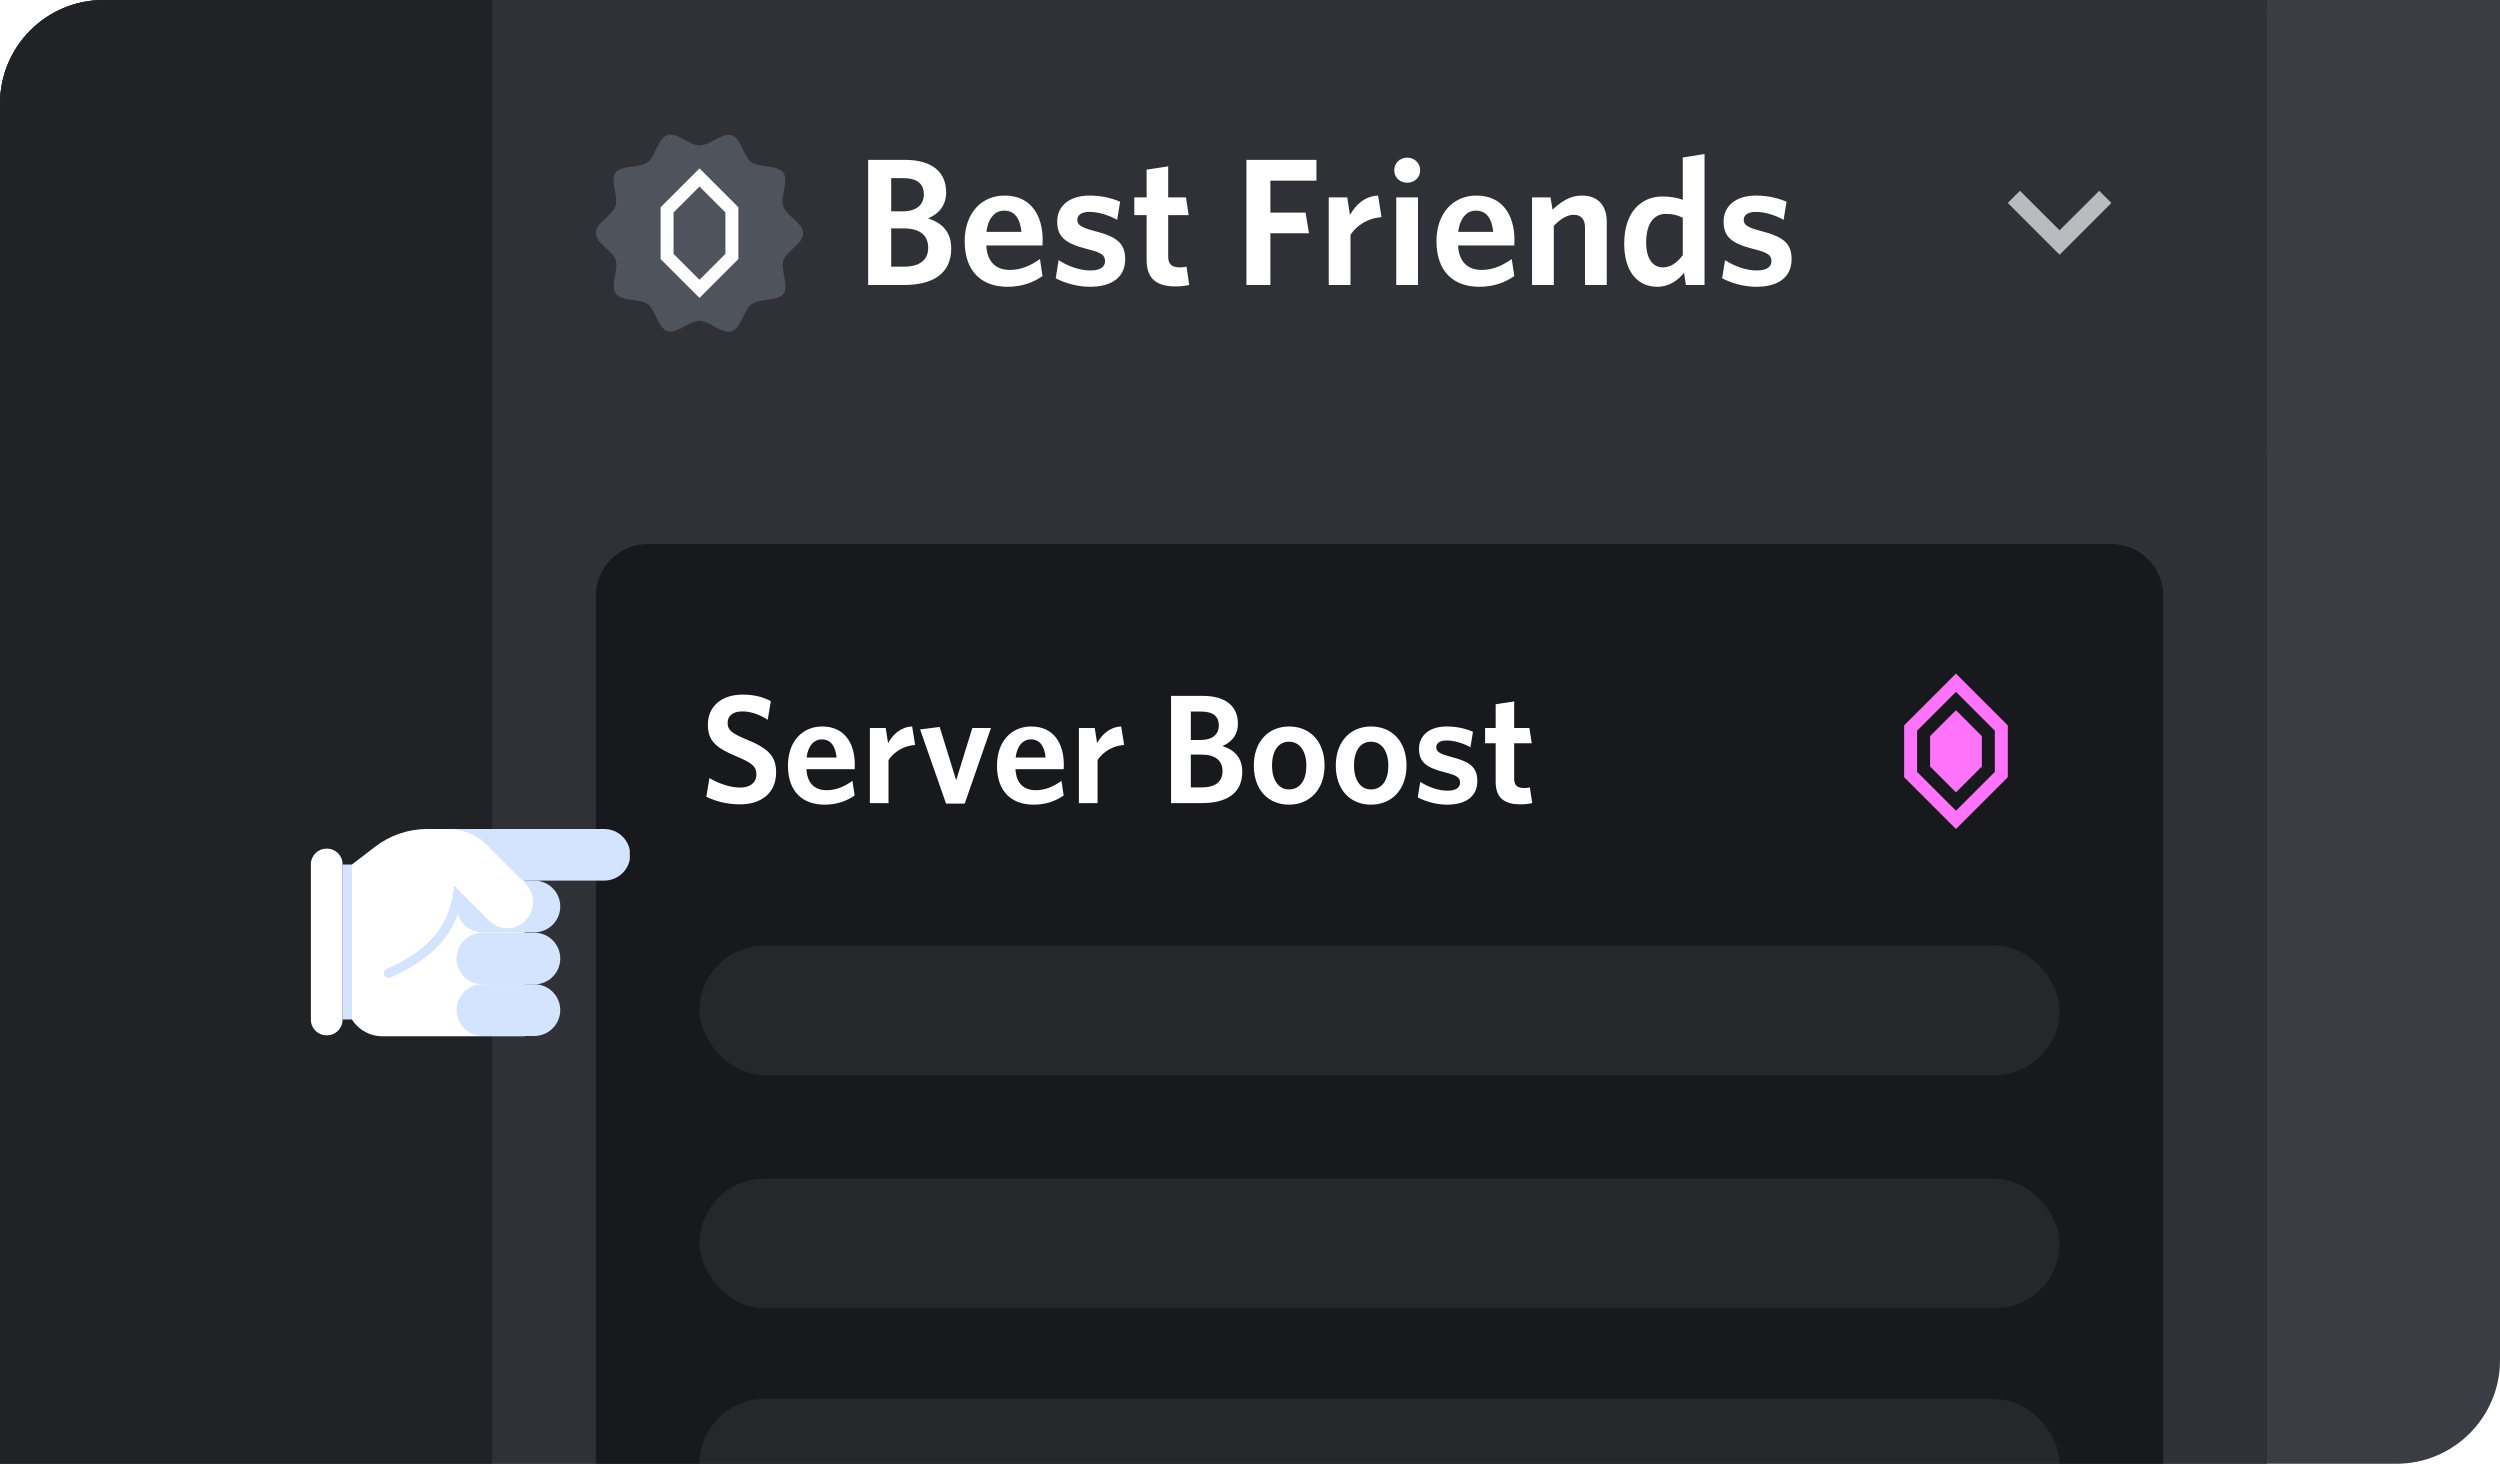 <svg width="193" height="113" viewBox="0 0 193 113" fill="none" xmlns="http://www.w3.org/2000/svg">
<g clip-path="url(#clip0)">
<path d="M0 8C0 3.582 3.582 0 8 0H193V113H0V8Z" fill="#36393F"/>
<path d="M0 8C0 3.582 3.582 0 8 0H193V113H0V8Z" fill="#4F545C" fill-opacity="0.16"/>
<g filter="url(#filter0_d)">
<path d="M0 8C0 3.582 3.582 0 8 0H193V34H0V8Z" fill="#36393F"/>
<path d="M0 8C0 3.582 3.582 0 8 0H193V34H0V8Z" fill="#4F545C" fill-opacity="0.16"/>
</g>
<path d="M0 8C0 3.582 3.582 0 8 0H175V113H0V8Z" fill="#2F3136"/>
<g filter="url(#filter1_d)">
<path d="M0 8C0 3.582 3.582 0 8 0H175V34H0V8Z" fill="#2F3136"/>
</g>
<path d="M73.434 19.186C73.434 17.898 72.72 17.198 71.642 16.862C72.482 16.512 73.042 15.854 73.042 14.846C73.042 13.32 72.006 12.34 69.836 12.34H67.022V22H69.794C72.062 22 73.434 21.09 73.434 19.186ZM71.32 15C71.32 15.826 70.746 16.316 69.654 16.316H68.8V13.754H69.738C70.858 13.754 71.32 14.23 71.32 15ZM71.656 19.13C71.656 20.096 70.97 20.586 69.794 20.586H68.8V17.632H69.766C70.998 17.632 71.656 18.15 71.656 19.13ZM77.513 16.26C78.325 16.26 78.745 16.848 78.857 17.898H76.155C76.281 16.806 76.841 16.26 77.513 16.26ZM80.481 21.314L80.285 19.998C79.543 20.516 78.829 20.838 77.961 20.838C76.925 20.838 76.211 20.264 76.141 18.948H80.481C80.481 18.85 80.495 18.682 80.495 18.542C80.495 16.624 79.585 15.098 77.555 15.098C75.791 15.098 74.475 16.428 74.475 18.626C74.475 21.062 75.889 22.14 77.779 22.14C78.871 22.14 79.753 21.818 80.481 21.314ZM86.864 20.012C86.864 18.738 86.178 18.262 84.428 17.814C83.42 17.548 83.168 17.338 83.168 16.974C83.168 16.61 83.476 16.358 84.106 16.358C84.778 16.358 85.576 16.596 86.248 16.974L86.472 15.574C85.8 15.28 84.988 15.098 84.106 15.098C82.538 15.098 81.614 15.924 81.614 17.1C81.614 18.332 82.3 18.808 83.938 19.228C85.016 19.494 85.31 19.69 85.31 20.166C85.31 20.614 84.918 20.88 84.19 20.88C83.35 20.88 82.454 20.558 81.726 20.082L81.502 21.482C82.146 21.832 83.154 22.14 84.134 22.14C85.912 22.14 86.864 21.342 86.864 20.012ZM91.808 22L91.599 20.586C91.445 20.628 91.263 20.642 91.067 20.642C90.422 20.642 90.184 20.348 90.184 19.802V16.61H91.766L91.556 15.238H90.184V12.844L88.519 13.096V15.238H87.567V16.61H88.519V20.082C88.519 21.622 89.415 22.112 90.745 22.112C91.234 22.112 91.543 22.056 91.808 22ZM101.629 13.95V12.34H96.225V22H98.073V18.01H101.055L100.789 16.414H98.073V13.95H101.629ZM106.653 16.764L106.387 15.098C105.337 15.154 104.665 15.812 104.217 16.596L104.007 15.238H102.579V22H104.259V18.122C104.749 17.394 105.603 16.834 106.653 16.764ZM109.637 13.152C109.637 12.578 109.189 12.172 108.643 12.172C108.083 12.172 107.635 12.578 107.635 13.152C107.635 13.712 108.083 14.104 108.643 14.104C109.189 14.104 109.637 13.712 109.637 13.152ZM109.469 22V15.238H107.789V22H109.469ZM113.935 16.26C114.747 16.26 115.167 16.848 115.279 17.898H112.577C112.703 16.806 113.263 16.26 113.935 16.26ZM116.903 21.314L116.707 19.998C115.965 20.516 115.251 20.838 114.383 20.838C113.347 20.838 112.633 20.264 112.563 18.948H116.903C116.903 18.85 116.917 18.682 116.917 18.542C116.917 16.624 116.007 15.098 113.977 15.098C112.213 15.098 110.897 16.428 110.897 18.626C110.897 21.062 112.311 22.14 114.201 22.14C115.293 22.14 116.175 21.818 116.903 21.314ZM124.042 22V17.128C124.042 15.868 123.37 15.098 122.11 15.098C121.2 15.098 120.486 15.588 119.856 16.19L119.702 15.238H118.274V22H119.954V17.436C120.444 16.918 120.976 16.582 121.494 16.582C122.11 16.582 122.362 16.988 122.362 17.576V22H124.042ZM127.083 18.71C127.083 17.226 127.713 16.512 128.595 16.512C129.169 16.512 129.491 16.61 129.911 16.806V19.704C129.463 20.278 128.987 20.642 128.371 20.642C127.629 20.642 127.083 20.026 127.083 18.71ZM125.389 18.808C125.389 21.09 126.523 22.14 127.937 22.14C128.875 22.14 129.533 21.636 130.009 21.062L130.149 22H131.591V11.892L129.911 12.158V15.42C129.505 15.28 128.987 15.168 128.343 15.168C126.775 15.168 125.389 16.288 125.389 18.808ZM138.311 20.012C138.311 18.738 137.625 18.262 135.875 17.814C134.867 17.548 134.615 17.338 134.615 16.974C134.615 16.61 134.923 16.358 135.553 16.358C136.225 16.358 137.023 16.596 137.695 16.974L137.919 15.574C137.247 15.28 136.435 15.098 135.553 15.098C133.985 15.098 133.061 15.924 133.061 17.1C133.061 18.332 133.747 18.808 135.385 19.228C136.463 19.494 136.757 19.69 136.757 20.166C136.757 20.614 136.365 20.88 135.637 20.88C134.797 20.88 133.901 20.558 133.173 20.082L132.949 21.482C133.593 21.832 134.601 22.14 135.581 22.14C137.359 22.14 138.311 21.342 138.311 20.012Z" fill="white"/>
<path d="M0 8C0 3.582 3.582 0 8 0H38V113H0V8Z" fill="#202225"/>
<path d="M62 18C62 18.79 60.72 19.38 60.48 20.09C60.24 20.8 60.92 22.09 60.48 22.68C60.04 23.27 58.64 23.03 58.02 23.48C57.4 23.93 57.23 25.32 56.48 25.57C55.73 25.82 54.81 24.77 54.01 24.77C53.21 24.77 52.26 25.77 51.54 25.57C50.82 25.37 50.62 23.93 50 23.48C49.38 23.03 48 23.3 47.54 22.68C47.08 22.06 47.77 20.84 47.54 20.09C47.31 19.34 46 18.79 46 18C46 17.21 47.28 16.62 47.52 15.91C47.76 15.2 47.08 13.91 47.52 13.32C47.96 12.73 49.37 13 50 12.52C50.63 12.04 50.78 10.68 51.53 10.43C52.28 10.18 53.2 11.23 54 11.23C54.8 11.23 55.75 10.23 56.47 10.43C57.19 10.63 57.38 12.07 58 12.52C58.62 12.97 60 12.7 60.46 13.32C60.92 13.94 60.23 15.16 60.46 15.91C60.69 16.66 62 17.21 62 18Z" fill="#4F545C"/>
<path d="M54 13L51 16V20L54 23L57 20V16L54 13ZM56 19.6L54 21.6L52 19.6V16.4L54 14.4L56 16.4V19.6Z" fill="white"/>
<path fill-rule="evenodd" clip-rule="evenodd" d="M162.06 14.727L159 17.78L155.94 14.727L155 15.667L159 19.667L163 15.667L162.06 14.727Z" fill="#B9BBBE"/>
<path d="M46 46C46 43.791 47.791 42 50 42H163C165.209 42 167 43.791 167 46V115H46V46Z" fill="#18191C"/>
<path d="M59.916 59.636C59.916 58.352 59.292 57.764 57.588 57.068C56.436 56.588 56.172 56.336 56.172 55.808C56.172 55.304 56.52 54.92 57.312 54.92C57.96 54.92 58.668 55.172 59.268 55.568L59.508 54.128C58.908 53.816 58.26 53.624 57.324 53.624C55.776 53.624 54.648 54.476 54.648 55.94C54.648 57.224 55.296 57.752 56.904 58.412C58.104 58.928 58.392 59.18 58.392 59.792C58.392 60.44 57.888 60.8 57.156 60.8C56.328 60.8 55.464 60.476 54.768 60.068L54.528 61.508C55.26 61.868 56.124 62.096 57.132 62.096C58.728 62.096 59.916 61.256 59.916 59.636ZM63.434 57.08C64.13 57.08 64.49 57.584 64.586 58.484H62.27C62.378 57.548 62.858 57.08 63.434 57.08ZM65.978 61.412L65.81 60.284C65.174 60.728 64.562 61.004 63.818 61.004C62.93 61.004 62.318 60.512 62.258 59.384H65.978C65.978 59.3 65.99 59.156 65.99 59.036C65.99 57.392 65.21 56.084 63.47 56.084C61.958 56.084 60.83 57.224 60.83 59.108C60.83 61.196 62.042 62.12 63.662 62.12C64.598 62.12 65.354 61.844 65.978 61.412ZM70.646 57.512L70.418 56.084C69.518 56.132 68.942 56.696 68.558 57.368L68.378 56.204H67.154V62H68.594V58.676C69.014 58.052 69.746 57.572 70.646 57.512ZM76.504 56.204H75.064L73.816 60.236L72.544 56.12L71.032 56.312L73.036 62.036H74.476L76.504 56.204ZM79.571 57.08C80.267 57.08 80.627 57.584 80.723 58.484H78.407C78.515 57.548 78.995 57.08 79.571 57.08ZM82.115 61.412L81.947 60.284C81.311 60.728 80.699 61.004 79.955 61.004C79.067 61.004 78.455 60.512 78.395 59.384H82.115C82.115 59.3 82.127 59.156 82.127 59.036C82.127 57.392 81.347 56.084 79.607 56.084C78.095 56.084 76.967 57.224 76.967 59.108C76.967 61.196 78.179 62.12 79.799 62.12C80.735 62.12 81.491 61.844 82.115 61.412ZM86.783 57.512L86.555 56.084C85.655 56.132 85.079 56.696 84.695 57.368L84.515 56.204H83.291V62H84.731V58.676C85.151 58.052 85.883 57.572 86.783 57.512ZM95.903 59.588C95.903 58.484 95.291 57.884 94.367 57.596C95.087 57.296 95.567 56.732 95.567 55.868C95.567 54.56 94.679 53.72 92.819 53.72H90.407V62H92.783C94.727 62 95.903 61.22 95.903 59.588ZM94.091 56C94.091 56.708 93.599 57.128 92.663 57.128H91.931V54.932H92.735C93.695 54.932 94.091 55.34 94.091 56ZM94.379 59.54C94.379 60.368 93.791 60.788 92.783 60.788H91.931V58.256H92.759C93.815 58.256 94.379 58.7 94.379 59.54ZM102.255 59.096C102.255 57.212 101.103 56.084 99.519 56.084C97.947 56.084 96.795 57.224 96.795 59.108C96.795 60.992 97.935 62.12 99.507 62.12C101.091 62.12 102.255 60.98 102.255 59.096ZM100.851 59.108C100.851 60.188 100.395 60.944 99.507 60.944C98.667 60.944 98.199 60.164 98.199 59.096C98.199 58.028 98.655 57.26 99.507 57.26C100.371 57.26 100.851 58.04 100.851 59.108ZM108.583 59.096C108.583 57.212 107.431 56.084 105.847 56.084C104.275 56.084 103.123 57.224 103.123 59.108C103.123 60.992 104.263 62.12 105.835 62.12C107.419 62.12 108.583 60.98 108.583 59.096ZM107.179 59.108C107.179 60.188 106.723 60.944 105.835 60.944C104.995 60.944 104.527 60.164 104.527 59.096C104.527 58.028 104.983 57.26 105.835 57.26C106.699 57.26 107.179 58.04 107.179 59.108ZM114.048 60.296C114.048 59.204 113.46 58.796 111.96 58.412C111.096 58.184 110.88 58.004 110.88 57.692C110.88 57.38 111.144 57.164 111.684 57.164C112.26 57.164 112.944 57.368 113.52 57.692L113.712 56.492C113.136 56.24 112.44 56.084 111.684 56.084C110.34 56.084 109.548 56.792 109.548 57.8C109.548 58.856 110.136 59.264 111.54 59.624C112.464 59.852 112.716 60.02 112.716 60.428C112.716 60.812 112.38 61.04 111.756 61.04C111.036 61.04 110.268 60.764 109.644 60.356L109.452 61.556C110.004 61.856 110.868 62.12 111.708 62.12C113.232 62.12 114.048 61.436 114.048 60.296ZM118.286 62L118.106 60.788C117.974 60.824 117.818 60.836 117.65 60.836C117.098 60.836 116.894 60.584 116.894 60.116V57.38H118.25L118.07 56.204H116.894V54.152L115.466 54.368V56.204H114.65V57.38H115.466V60.356C115.466 61.676 116.234 62.096 117.374 62.096C117.794 62.096 118.058 62.048 118.286 62Z" fill="white"/>
<path d="M151 52L147 56V60L151 64L155 60V56L151 52ZM154 59.59L151 62.59L148 59.59V56.41L151 53.41L154 56.41V59.59Z" fill="#FF73FA"/>
<path d="M149 56.83V59.17L151 61.17L153 59.17V56.83L151 54.83L149 56.83Z" fill="#FF73FA"/>
<rect x="54" y="73" width="105" height="10" rx="5" fill="white" fill-opacity="0.06"/>
<rect x="54" y="91" width="105" height="10" rx="5" fill="white" fill-opacity="0.06"/>
<rect x="54" y="108" width="105" height="10" rx="5" fill="white" fill-opacity="0.06"/>
<g clip-path="url(#clip1)" filter="url(#filter2_d)">
<path d="M26.74 59.069L28.931 57.388C30.09 56.486 31.518 55.997 32.986 56H40.511V72H29.516C28.78 72 28.073 71.707 27.553 71.187C27.032 70.666 26.74 69.96 26.74 69.224V59.069Z" fill="white"/>
<path d="M34.666 56H46.648C47.181 56 47.692 56.212 48.069 56.589C48.446 56.965 48.657 57.476 48.657 58.009C48.648 58.536 48.432 59.037 48.056 59.406C47.68 59.775 47.175 59.982 46.648 59.982H34.666V56Z" fill="#D4E4FF"/>
<path d="M41.242 59.982H37.261C36.151 59.982 35.252 60.877 35.252 61.98C35.252 63.084 36.151 63.978 37.261 63.978H41.242C42.352 63.978 43.252 63.084 43.252 61.98C43.252 60.877 42.352 59.982 41.242 59.982Z" fill="#D4E4FF"/>
<path d="M41.242 64H37.261C36.151 64 35.252 64.895 35.252 65.998C35.252 67.102 36.151 67.996 37.261 67.996H41.242C42.352 67.996 43.252 67.102 43.252 65.998C43.252 64.895 42.352 64 41.242 64Z" fill="#D4E4FF"/>
<path d="M41.242 67.982H37.261C36.151 67.982 35.252 68.876 35.252 69.98C35.252 71.083 36.151 71.978 37.261 71.978H41.242C42.352 71.978 43.252 71.083 43.252 69.98C43.252 68.876 42.352 67.982 41.242 67.982Z" fill="#D4E4FF"/>
<path d="M29.991 67.507C29.921 67.506 29.853 67.484 29.794 67.446C29.736 67.407 29.69 67.352 29.662 67.288C29.625 67.2 29.623 67.102 29.657 67.013C29.691 66.925 29.759 66.853 29.845 66.813C33.498 65.169 35.069 63.014 35.069 59.617C35.069 59.52 35.107 59.427 35.175 59.358C35.244 59.29 35.337 59.251 35.434 59.251C35.531 59.251 35.624 59.29 35.692 59.358C35.761 59.427 35.799 59.52 35.799 59.617C35.799 63.343 34.119 65.68 30.137 67.47L29.991 67.507Z" fill="#D4E4FF"/>
<path d="M37.736 63.05L33.498 58.813V56H34.667C35.731 56.011 36.751 56.429 37.516 57.169L40.585 60.237C40.953 60.613 41.159 61.118 41.159 61.644C41.159 62.17 40.953 62.675 40.585 63.05C40.401 63.242 40.179 63.395 39.935 63.5C39.69 63.605 39.426 63.658 39.16 63.658C38.894 63.658 38.63 63.605 38.386 63.5C38.141 63.395 37.92 63.242 37.736 63.05Z" fill="white"/>
<path d="M27.178 58.74H26.447V70.703H27.178V58.74Z" fill="#D4E4FF"/>
<path d="M25.205 71.927H25.242C25.908 71.927 26.447 71.387 26.447 70.722V58.721C26.447 58.056 25.908 57.516 25.242 57.516H25.205C24.54 57.516 24 58.056 24 58.721V70.722C24 71.387 24.54 71.927 25.205 71.927Z" fill="white"/>
</g>
</g>
<defs>
<filter id="filter0_d" x="-1" y="0" width="195" height="36" filterUnits="userSpaceOnUse" color-interpolation-filters="sRGB">
<feFlood flood-opacity="0" result="BackgroundImageFix"/>
<feColorMatrix in="SourceAlpha" type="matrix" values="0 0 0 0 0 0 0 0 0 0 0 0 0 0 0 0 0 0 127 0"/>
<feOffset dy="1"/>
<feGaussianBlur stdDeviation="0.5"/>
<feColorMatrix type="matrix" values="0 0 0 0 0 0 0 0 0 0 0 0 0 0 0 0 0 0 0.2 0"/>
<feBlend mode="normal" in2="BackgroundImageFix" result="effect1_dropShadow"/>
<feBlend mode="normal" in="SourceGraphic" in2="effect1_dropShadow" result="shape"/>
</filter>
<filter id="filter1_d" x="-1" y="0" width="177" height="36" filterUnits="userSpaceOnUse" color-interpolation-filters="sRGB">
<feFlood flood-opacity="0" result="BackgroundImageFix"/>
<feColorMatrix in="SourceAlpha" type="matrix" values="0 0 0 0 0 0 0 0 0 0 0 0 0 0 0 0 0 0 127 0"/>
<feOffset dy="1"/>
<feGaussianBlur stdDeviation="0.5"/>
<feColorMatrix type="matrix" values="0 0 0 0 0 0 0 0 0 0 0 0 0 0 0 0 0 0 0.2 0"/>
<feBlend mode="normal" in2="BackgroundImageFix" result="effect1_dropShadow"/>
<feBlend mode="normal" in="SourceGraphic" in2="effect1_dropShadow" result="shape"/>
</filter>
<filter id="filter2_d" x="8" y="48" width="56.621" height="48" filterUnits="userSpaceOnUse" color-interpolation-filters="sRGB">
<feFlood flood-opacity="0" result="BackgroundImageFix"/>
<feColorMatrix in="SourceAlpha" type="matrix" values="0 0 0 0 0 0 0 0 0 0 0 0 0 0 0 0 0 0 127 0"/>
<feOffset dy="8"/>
<feGaussianBlur stdDeviation="8"/>
<feColorMatrix type="matrix" values="0 0 0 0 0 0 0 0 0 0 0 0 0 0 0 0 0 0 0.2 0"/>
<feBlend mode="normal" in2="BackgroundImageFix" result="effect1_dropShadow"/>
<feBlend mode="normal" in="SourceGraphic" in2="effect1_dropShadow" result="shape"/>
</filter>
<clipPath id="clip0">
<path d="M0 0H193V105C193 109.418 189.418 113 185 113H0V0Z" fill="white"/>
</clipPath>
<clipPath id="clip1">
<rect width="24.621" height="16" fill="white" transform="translate(24 56)"/>
</clipPath>
</defs>
</svg>
